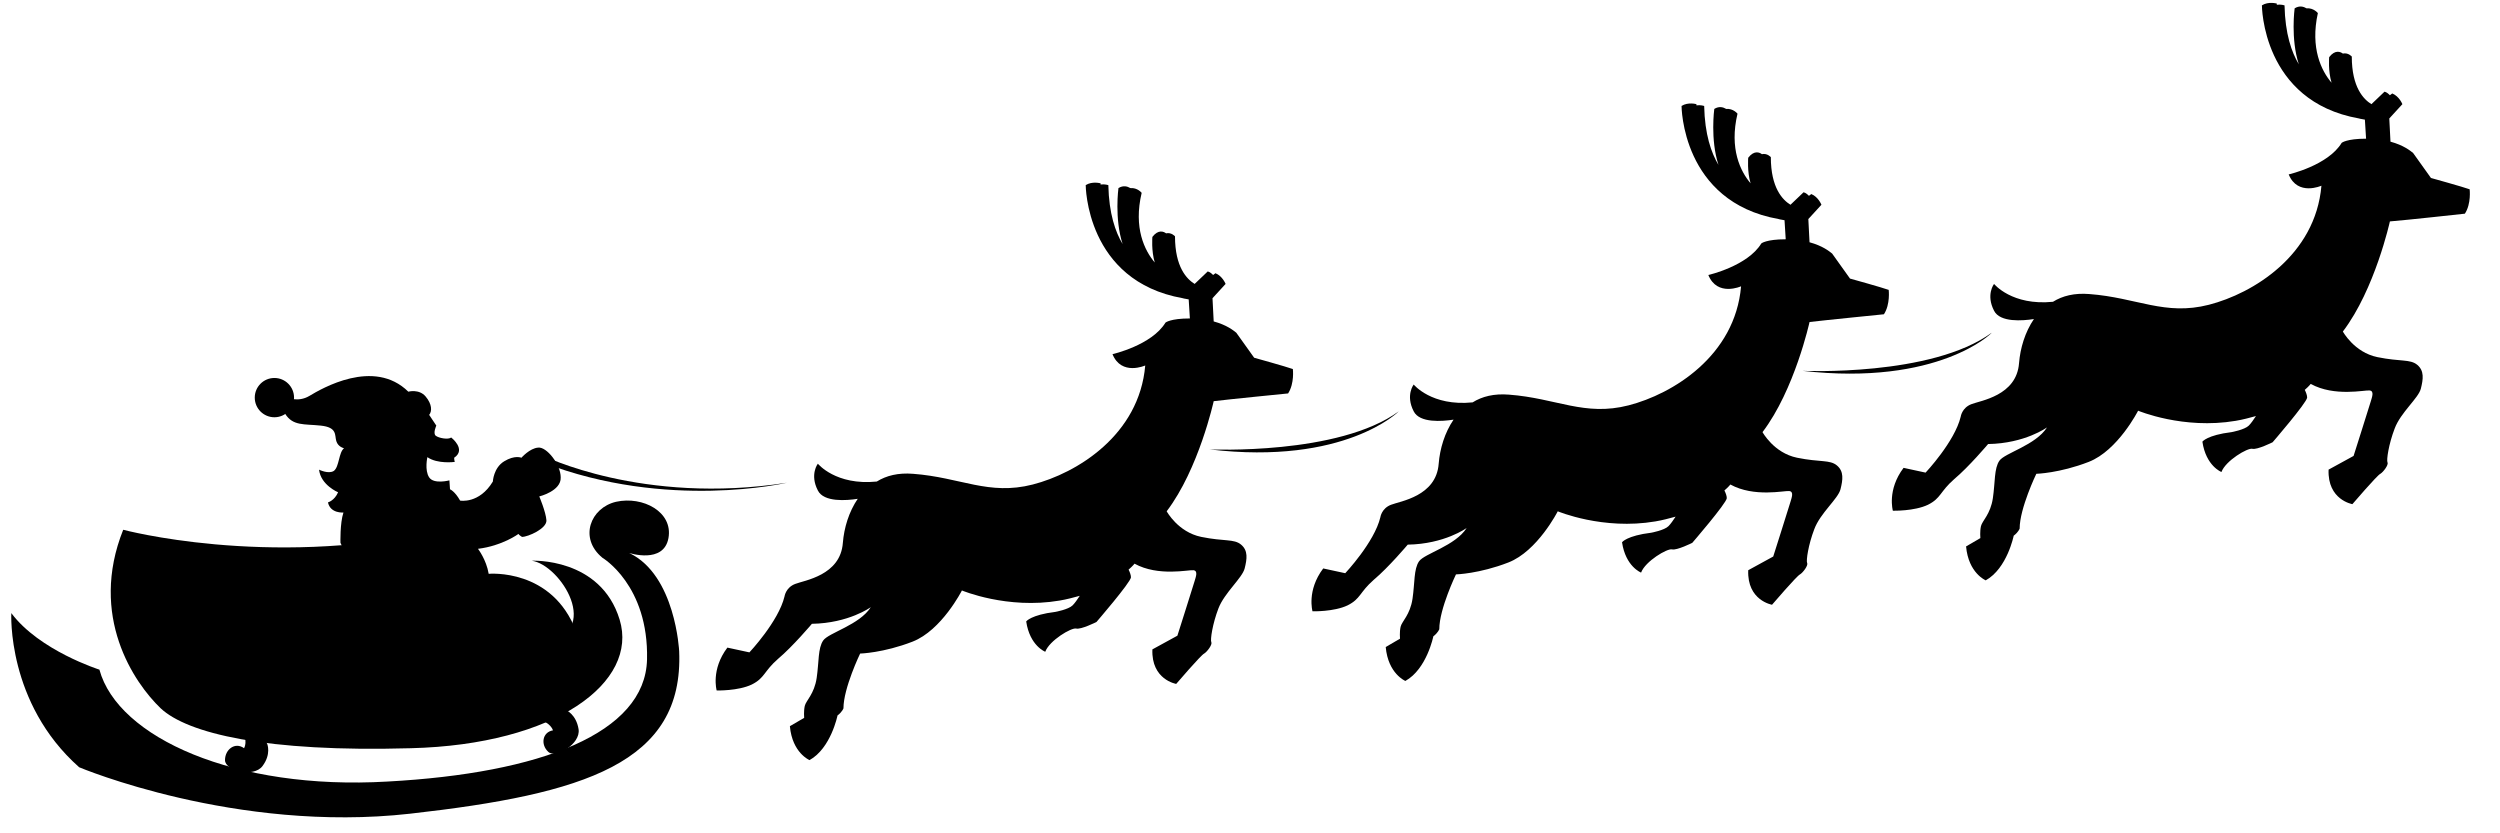<svg width="420" height="140" xmlns="http://www.w3.org/2000/svg">
 <g>
  <title>background</title>
  <rect fill="none" id="canvas_background" height="142" width="422" y="-1" x="-1"/>
 </g>
 <g>
  <title>Layer 1</title>
  <g id="sleigh">
   <g id="svg_1">
    <path id="svg_2" d="m72.7,89.4c0,0 8.2,20.7 18.5,18.8c10.3,-1.9 2.9,-13.4 -1.9,-14c0,0 11.6,-0.6 14.8,9.9c3.2,10.5 -10.7,21 -35.1,21.6c-24.4,0.7 -37.5,-2.5 -42,-6.7c-4.5,-4.3 -12.1,-15.5 -6.3,-30c0,0 23.9,6.4 52,0.4z" class="st13"/>
    <path id="svg_3" d="m101.2,93.7c0,0 7.8,4.6 7.5,17.1c-0.3,12.4 -17.9,19.1 -43.6,20.5c-25.6,1.5 -45.3,-7.4 -48.4,-18.8c0,0 -10.1,-3.2 -14.8,-9.5c0,0 -0.8,15.1 11.4,25.9c0,0 26.3,11.1 55.6,7.8c29.3,-3.3 46,-8.5 45.2,-27.3c0,0 -0.6,-12.8 -8.4,-16.5c0,0 5.8,1.9 6.6,-2.5c0.8,-4.4 -4.3,-7.1 -8.8,-6.1c-4.3,1 -6.3,6.1 -2.3,9.4z" class="st13"/>
    <path id="svg_4" d="m95.1,119.3c0,0 1.7,0.7 2.1,3.2c0.4,2.5 -3.9,5 -5.1,3.8c-1.3,-1.2 -1,-3.3 0.8,-3.6c0,0 -0.4,-1.4 -2.5,-1.8c-2.1,-0.4 -0.7,-2 0,-2.4c0.6,-0.6 4.7,0.8 4.7,0.8z" class="st13"/>
    <path id="svg_5" d="m44.9,125c0,0 0.7,1.7 -0.8,3.7c-1.5,2 -6.3,0.8 -6.3,-1c0,-1.8 1.7,-3.1 3.2,-2c0,0 0.8,-1.3 -0.5,-3.1c-1.2,-1.8 1,-1.9 1.7,-1.7c0.8,0.3 2.7,4.1 2.7,4.1z" class="st13"/>
    <path id="svg_6" d="m72.1,69.7l1.2,1.8c0,0 -0.6,1.3 -0.1,1.7c0.5,0.4 2.1,0.7 2.6,0.3c0,0 2.6,2 0.5,3.4c0,0 0,0.4 0.1,0.7c0,0 -2.9,0.4 -4.6,-0.8c0,0 -0.5,2.2 0.3,3.4c0.8,1.2 3.4,0.5 3.4,0.5l0.1,1.5c0,0 0.8,0.3 1.7,1.9c0,0 3.2,0.6 5.5,-3.2c0,0 0.1,-2.3 1.9,-3.4c1.8,-1.1 2.9,-0.6 2.9,-0.6s1.4,-1.6 2.8,-1.7c1.4,-0.2 3.8,2.8 3.8,5c0.1,2.3 -3.6,3.2 -3.6,3.2s1.1,2.6 1.2,4c0.1,1.4 -3.1,2.8 -4.1,2.8c0,0 -0.5,-0.3 -0.6,-0.5c0,0 -2.7,2 -6.8,2.5c0,0 1.4,1.8 1.8,4.2c0,0 10.7,-1 14.7,9.7c0,0 -2.9,2.5 -3.1,2.6c-0.2,0.1 -4.3,0.2 -4.6,0.3c-0.3,0 -13.4,-6.2 -13.6,-6.2c-0.2,0 -4.2,-3.5 -4.2,-3.5l-13.3,-6.4l-0.8,-1.7c0,0 -0.1,-3.3 0.5,-5.1c0,0 -2.2,0.2 -2.6,-1.7c0,0 1.1,-0.3 1.7,-1.7c0,0 -2.9,-1.2 -3.2,-3.8c0,0 1.6,0.8 2.5,0.2c0.9,-0.7 0.8,-3.1 1.7,-3.8c0,0 -1,-0.2 -1.3,-1.2c-0.3,-1 0.2,-2.3 -2.6,-2.6c-2.8,-0.3 -4.7,0.1 -6,-2c0,0 -0.9,-1.3 -1,-1.5c-0.1,-0.2 -0.2,-1 -0.1,-1c0.1,0 1,0 1.2,-0.2c0.2,-0.1 2,0.9 4,-0.3c2,-1.2 10.8,-6.4 16.6,-0.7c0,0 1.8,-0.5 2.9,0.8c1.1,1.3 1.1,2.5 0.6,3.1z" class="st13"/>
    <circle id="svg_7" r="3.3" cy="66.8" cx="46.1" class="st13"/>
    <path id="svg_8" d="m216.4,66.1c1.1,-1.7 0.8,-4.1 0.8,-4.1c-1.1,-0.4 -6.5,-1.9 -6.5,-1.9l-3,-4.2c-0.5,-0.4 -1.6,-1.3 -3.8,-1.9l-0.2,-3.9l2.2,-2.4c0,0 -0.5,-1.3 -1.7,-1.8l-0.4,0.3c-0.2,-0.2 -0.5,-0.5 -0.9,-0.6l-2.2,2.1c-1.3,-0.8 -3.3,-2.8 -3.3,-8c0,0 -0.6,-0.7 -1.5,-0.5c-0.4,-0.3 -1.3,-0.7 -2.3,0.6c0,0 -0.2,2.3 0.4,4.3c-1.7,-2 -3.6,-5.8 -2.2,-11.7c0,0 -0.7,-0.9 -1.9,-0.8c-0.5,-0.3 -1.2,-0.5 -2,0c0,0 -0.7,5.1 0.7,9.4c-1.2,-2 -2.3,-5.1 -2.4,-9.9c0,0 -0.6,-0.2 -1.3,-0.1c0,-0.1 0,-0.1 0,-0.2c0,0 -1.4,-0.4 -2.5,0.3c0,0 0,16.1 16.3,19c0.3,0.1 0.6,0.1 1,0.2l0.2,3.2c-3.3,0 -4.1,0.7 -4.1,0.7c-2.3,3.8 -8.9,5.3 -8.9,5.3c1.5,3.7 5.5,1.9 5.5,1.9c-1,11.7 -11.5,18.1 -18.9,20c-7.4,1.9 -12.1,-1.2 -20.1,-1.8c-2.5,-0.2 -4.5,0.3 -6.1,1.3c-6.9,0.7 -9.9,-3 -9.9,-3s-1.4,1.8 0,4.5c1,2 4.8,1.7 6.7,1.4c-1.5,2.2 -2.3,4.9 -2.5,7.4c-0.4,5.5 -6.5,6.3 -8,6.9c-1.6,0.6 -1.8,2.1 -1.8,2.1c-1,4.2 -5.9,9.4 -5.9,9.4l-3.7,-0.8c-2.8,3.7 -1.8,7.2 -1.8,7.2s3.6,0.1 5.9,-1c2.2,-1.1 2,-2.2 4.4,-4.3c2.5,-2.1 5.7,-5.9 5.7,-5.9c6.2,-0.1 9.9,-2.8 9.9,-2.8c-1.9,3 -7.1,4.3 -8,5.6c-0.9,1.3 -0.7,3.6 -1.1,6.3c-0.4,2.7 -1.8,3.8 -2,4.7c-0.2,0.9 -0.1,2 -0.1,2l-2.4,1.4c0.4,4.5 3.3,5.7 3.3,5.7c3.6,-2 4.7,-7.5 4.7,-7.5c0.8,-0.6 1,-1.2 1,-1.2c0,-3.4 2.8,-9.2 2.8,-9.2s3.9,-0.1 8.8,-2c4.9,-1.9 8.3,-8.6 8.3,-8.6s7.6,3.2 16.4,1.7c1.2,-0.2 2.3,-0.5 3.4,-0.8c-0.4,0.6 -0.8,1.2 -1.2,1.6c-0.7,0.7 -2.9,1.1 -2.9,1.1c-4.1,0.5 -4.9,1.6 -4.9,1.6c0.6,4.1 3.2,5.1 3.2,5.1c0.7,-1.9 4.4,-4.1 5.2,-3.9c0.8,0.2 3.4,-1.1 3.4,-1.1s5.7,-6.6 5.8,-7.5c0,-0.4 -0.2,-0.9 -0.4,-1.3c0.7,-0.6 1,-1 1,-1c4,2.2 9.1,1 9.9,1.1c0.8,0.1 0.4,1.1 0.2,1.8c-0.2,0.7 -2.9,9.2 -2.9,9.2l-4.2,2.3c-0.2,5.1 4,5.8 4,5.8s4.2,-4.9 4.7,-5.1c0.5,-0.3 1.4,-1.5 1.2,-1.9c-0.2,-0.4 0.2,-3.1 1.2,-5.7s4,-5.1 4.4,-6.7c0.4,-1.6 0.6,-3 -0.6,-4c-1.2,-1 -2.8,-0.5 -6.7,-1.3s-5.8,-4.3 -5.8,-4.3c5.4,-7.1 7.9,-18.5 7.9,-18.5c2.4,-0.3 12.5,-1.3 12.5,-1.3z" class="st13"/>
    <path id="svg_9" d="m316.5,52.8c1.1,-1.7 0.8,-4.1 0.8,-4.1c-1.1,-0.4 -6.5,-1.9 -6.5,-1.9l-3,-4.2c-0.5,-0.4 -1.6,-1.3 -3.8,-1.9l-0.2,-3.9l2.2,-2.4c0,0 -0.5,-1.3 -1.7,-1.8l-0.4,0.3c-0.2,-0.2 -0.5,-0.5 -0.9,-0.6l-2.2,2.1c-1.3,-0.8 -3.3,-2.8 -3.3,-8c0,0 -0.6,-0.7 -1.5,-0.5c-0.4,-0.3 -1.3,-0.7 -2.3,0.6c0,0 -0.2,2.3 0.4,4.3c-1.7,-2 -3.6,-5.8 -2.2,-11.7c0,0 -0.7,-0.9 -1.9,-0.8c-0.5,-0.3 -1.2,-0.5 -2,0c0,0 -0.7,5.1 0.7,9.4c-1.2,-2 -2.3,-5.1 -2.4,-9.9c0,0 -0.6,-0.2 -1.3,-0.1c0,-0.1 0,-0.1 0,-0.2c0,0 -1.4,-0.4 -2.5,0.3c0,0 0,16.1 16.3,19c0.3,0.1 0.6,0.1 1,0.2l0.2,3.2c-3.3,0 -4.1,0.7 -4.1,0.7c-2.3,3.8 -8.9,5.3 -8.9,5.3c1.5,3.7 5.5,1.9 5.5,1.9c-1,11.7 -11.5,18.1 -18.9,20c-7.4,1.9 -12.1,-1.2 -20.1,-1.8c-2.5,-0.2 -4.5,0.3 -6.1,1.3c-6.9,0.7 -9.9,-3 -9.9,-3s-1.4,1.8 0,4.5c1,2 4.8,1.7 6.7,1.4c-1.5,2.2 -2.3,4.9 -2.5,7.4c-0.4,5.5 -6.5,6.3 -8,6.9c-1.6,0.6 -1.8,2.1 -1.8,2.1c-1,4.2 -5.9,9.4 -5.9,9.4l-3.7,-0.8c-2.8,3.7 -1.8,7.2 -1.8,7.2s3.6,0.1 5.9,-1c2.2,-1.1 2,-2.2 4.4,-4.3c2.5,-2.1 5.7,-5.9 5.7,-5.9c6.2,-0.1 9.9,-2.8 9.9,-2.8c-1.9,3 -7.1,4.3 -8,5.6c-0.9,1.3 -0.7,3.6 -1.1,6.3c-0.4,2.7 -1.8,3.8 -2,4.7c-0.2,0.9 -0.1,2 -0.1,2l-2.4,1.4c0.4,4.5 3.3,5.7 3.3,5.7c3.6,-2 4.7,-7.5 4.7,-7.5c0.8,-0.6 1,-1.2 1,-1.2c0,-3.4 2.8,-9.2 2.8,-9.2s3.9,-0.1 8.8,-2c4.9,-1.9 8.3,-8.6 8.3,-8.6s7.6,3.2 16.4,1.7c1.2,-0.2 2.3,-0.5 3.4,-0.8c-0.4,0.6 -0.8,1.2 -1.2,1.6c-0.7,0.7 -2.9,1.1 -2.9,1.1c-4.1,0.5 -4.9,1.6 -4.9,1.6c0.6,4.1 3.2,5.1 3.2,5.1c0.7,-1.9 4.4,-4.1 5.2,-3.9c0.8,0.2 3.4,-1.1 3.4,-1.1s5.7,-6.6 5.8,-7.5c0,-0.4 -0.2,-0.9 -0.4,-1.3c0.7,-0.6 1,-1 1,-1c4,2.2 9.1,1 9.9,1.1c0.8,0.1 0.4,1.1 0.2,1.8c-0.2,0.7 -2.9,9.2 -2.9,9.2l-4.2,2.3c-0.2,5.1 4,5.8 4,5.8s4.2,-4.9 4.7,-5.1c0.5,-0.3 1.4,-1.5 1.2,-1.9c-0.2,-0.4 0.2,-3.1 1.2,-5.7c1,-2.7 4,-5.1 4.4,-6.7c0.4,-1.6 0.6,-3 -0.6,-4c-1.2,-1 -2.8,-0.5 -6.7,-1.3c-3.9,-0.8 -5.8,-4.3 -5.8,-4.3c5.4,-7.1 7.9,-18.5 7.9,-18.5c2.5,-0.3 12.5,-1.3 12.5,-1.3z" class="st13"/>
    <path id="svg_10" d="m414.1,35.9c1.1,-1.7 0.8,-4.1 0.8,-4.1c-1.1,-0.4 -6.5,-1.9 -6.5,-1.9l-3,-4.2c-0.5,-0.4 -1.6,-1.3 -3.8,-1.9l-0.2,-3.9l2.2,-2.4c0,0 -0.5,-1.3 -1.7,-1.8l-0.4,0.3c-0.2,-0.2 -0.5,-0.5 -0.9,-0.6l-2.2,2.1c-1.3,-0.8 -3.3,-2.8 -3.3,-8c0,0 -0.6,-0.7 -1.5,-0.5c-0.4,-0.3 -1.3,-0.7 -2.3,0.6c0,0 -0.2,2.3 0.4,4.3c-1.7,-2 -3.6,-5.8 -2.3,-11.7c0,0 -0.7,-0.9 -1.9,-0.8c-0.5,-0.3 -1.2,-0.5 -2,0c0,0 -0.7,5.1 0.7,9.4c-1.2,-2 -2.3,-5.1 -2.4,-9.9c0,0 -0.6,-0.2 -1.3,-0.1c0,-0.1 0,-0.1 0,-0.2c0,0 -1.4,-0.4 -2.5,0.3c0,0 0,16.1 16.3,19c0.3,0.1 0.6,0.1 1,0.2l0.2,3.2c-3.3,0 -4.1,0.7 -4.1,0.7c-2.3,3.8 -8.9,5.3 -8.9,5.3c1.5,3.7 5.5,1.9 5.5,1.9c-1,11.7 -11.5,18.1 -18.9,20c-7.4,1.9 -12.1,-1.2 -20.1,-1.8c-2.5,-0.2 -4.5,0.3 -6.1,1.3c-6.9,0.7 -9.9,-3 -9.9,-3s-1.4,1.8 0,4.5c1,2 4.8,1.7 6.7,1.4c-1.5,2.2 -2.3,4.9 -2.5,7.4c-0.4,5.5 -6.5,6.3 -8,6.9c-1.6,0.6 -1.8,2.1 -1.8,2.1c-1,4.2 -5.9,9.4 -5.9,9.4l-3.7,-0.8c-2.8,3.7 -1.8,7.2 -1.8,7.2s3.6,0.1 5.9,-1c2.2,-1.1 2,-2.2 4.4,-4.3c2.5,-2.1 5.7,-5.9 5.7,-5.9c6.2,-0.1 9.9,-2.8 9.9,-2.8c-1.9,3 -7.1,4.3 -8,5.6c-0.9,1.3 -0.7,3.6 -1.1,6.3c-0.4,2.7 -1.8,3.8 -2,4.7c-0.2,0.9 -0.1,2 -0.1,2l-2.4,1.4c0.4,4.5 3.3,5.7 3.3,5.7c3.6,-2 4.7,-7.5 4.7,-7.5c0.8,-0.6 1,-1.2 1,-1.2c0,-3.4 2.8,-9.2 2.8,-9.2s3.9,-0.1 8.8,-2c4.9,-1.9 8.3,-8.6 8.3,-8.6s7.6,3.2 16.4,1.7c1.2,-0.2 2.3,-0.5 3.4,-0.8c-0.4,0.6 -0.8,1.2 -1.2,1.6c-0.7,0.7 -2.9,1.1 -2.9,1.1c-4.1,0.5 -4.9,1.6 -4.9,1.6c0.6,4.1 3.2,5.1 3.2,5.1c0.7,-1.9 4.4,-4.1 5.2,-3.9c0.8,0.2 3.4,-1.1 3.4,-1.1s5.7,-6.6 5.8,-7.5c0,-0.4 -0.2,-0.9 -0.4,-1.3c0.7,-0.6 1,-1 1,-1c4,2.2 9.1,1 9.9,1.1c0.8,0.1 0.4,1.1 0.2,1.8c-0.2,0.7 -2.9,9.2 -2.9,9.2l-4.2,2.3c-0.2,5.1 4,5.8 4,5.8s4.2,-4.9 4.7,-5.1c0.5,-0.3 1.4,-1.5 1.2,-1.9c-0.2,-0.4 0.2,-3.1 1.2,-5.7c1,-2.7 4,-5.1 4.4,-6.7c0.4,-1.6 0.6,-3 -0.6,-4c-1.2,-1 -2.8,-0.5 -6.7,-1.3c-3.9,-0.8 -5.8,-4.3 -5.8,-4.3c5.4,-7.1 7.9,-18.5 7.9,-18.5c2.6,-0.2 12.6,-1.3 12.6,-1.3z" class="st13"/>
    <path id="svg_11" d="m91.1,76.5c0,0 16.8,8.4 41.1,4.6c0,0 -20.1,4.7 -41,-3.4l-0.1,-1.2z" class="st13"/>
    <path id="svg_12" d="m203.2,75.5c0,0 21.7,1 31.8,-6.4c0,0 -9,9.1 -31.8,6.4z" class="st13"/>
    <path id="svg_13" d="m302.8,62.3c0,0 21.7,1 31.8,-6.4c0.1,0 -8.9,9 -31.8,6.4z" class="st13"/>
   </g>
  </g>
 </g>
</svg>